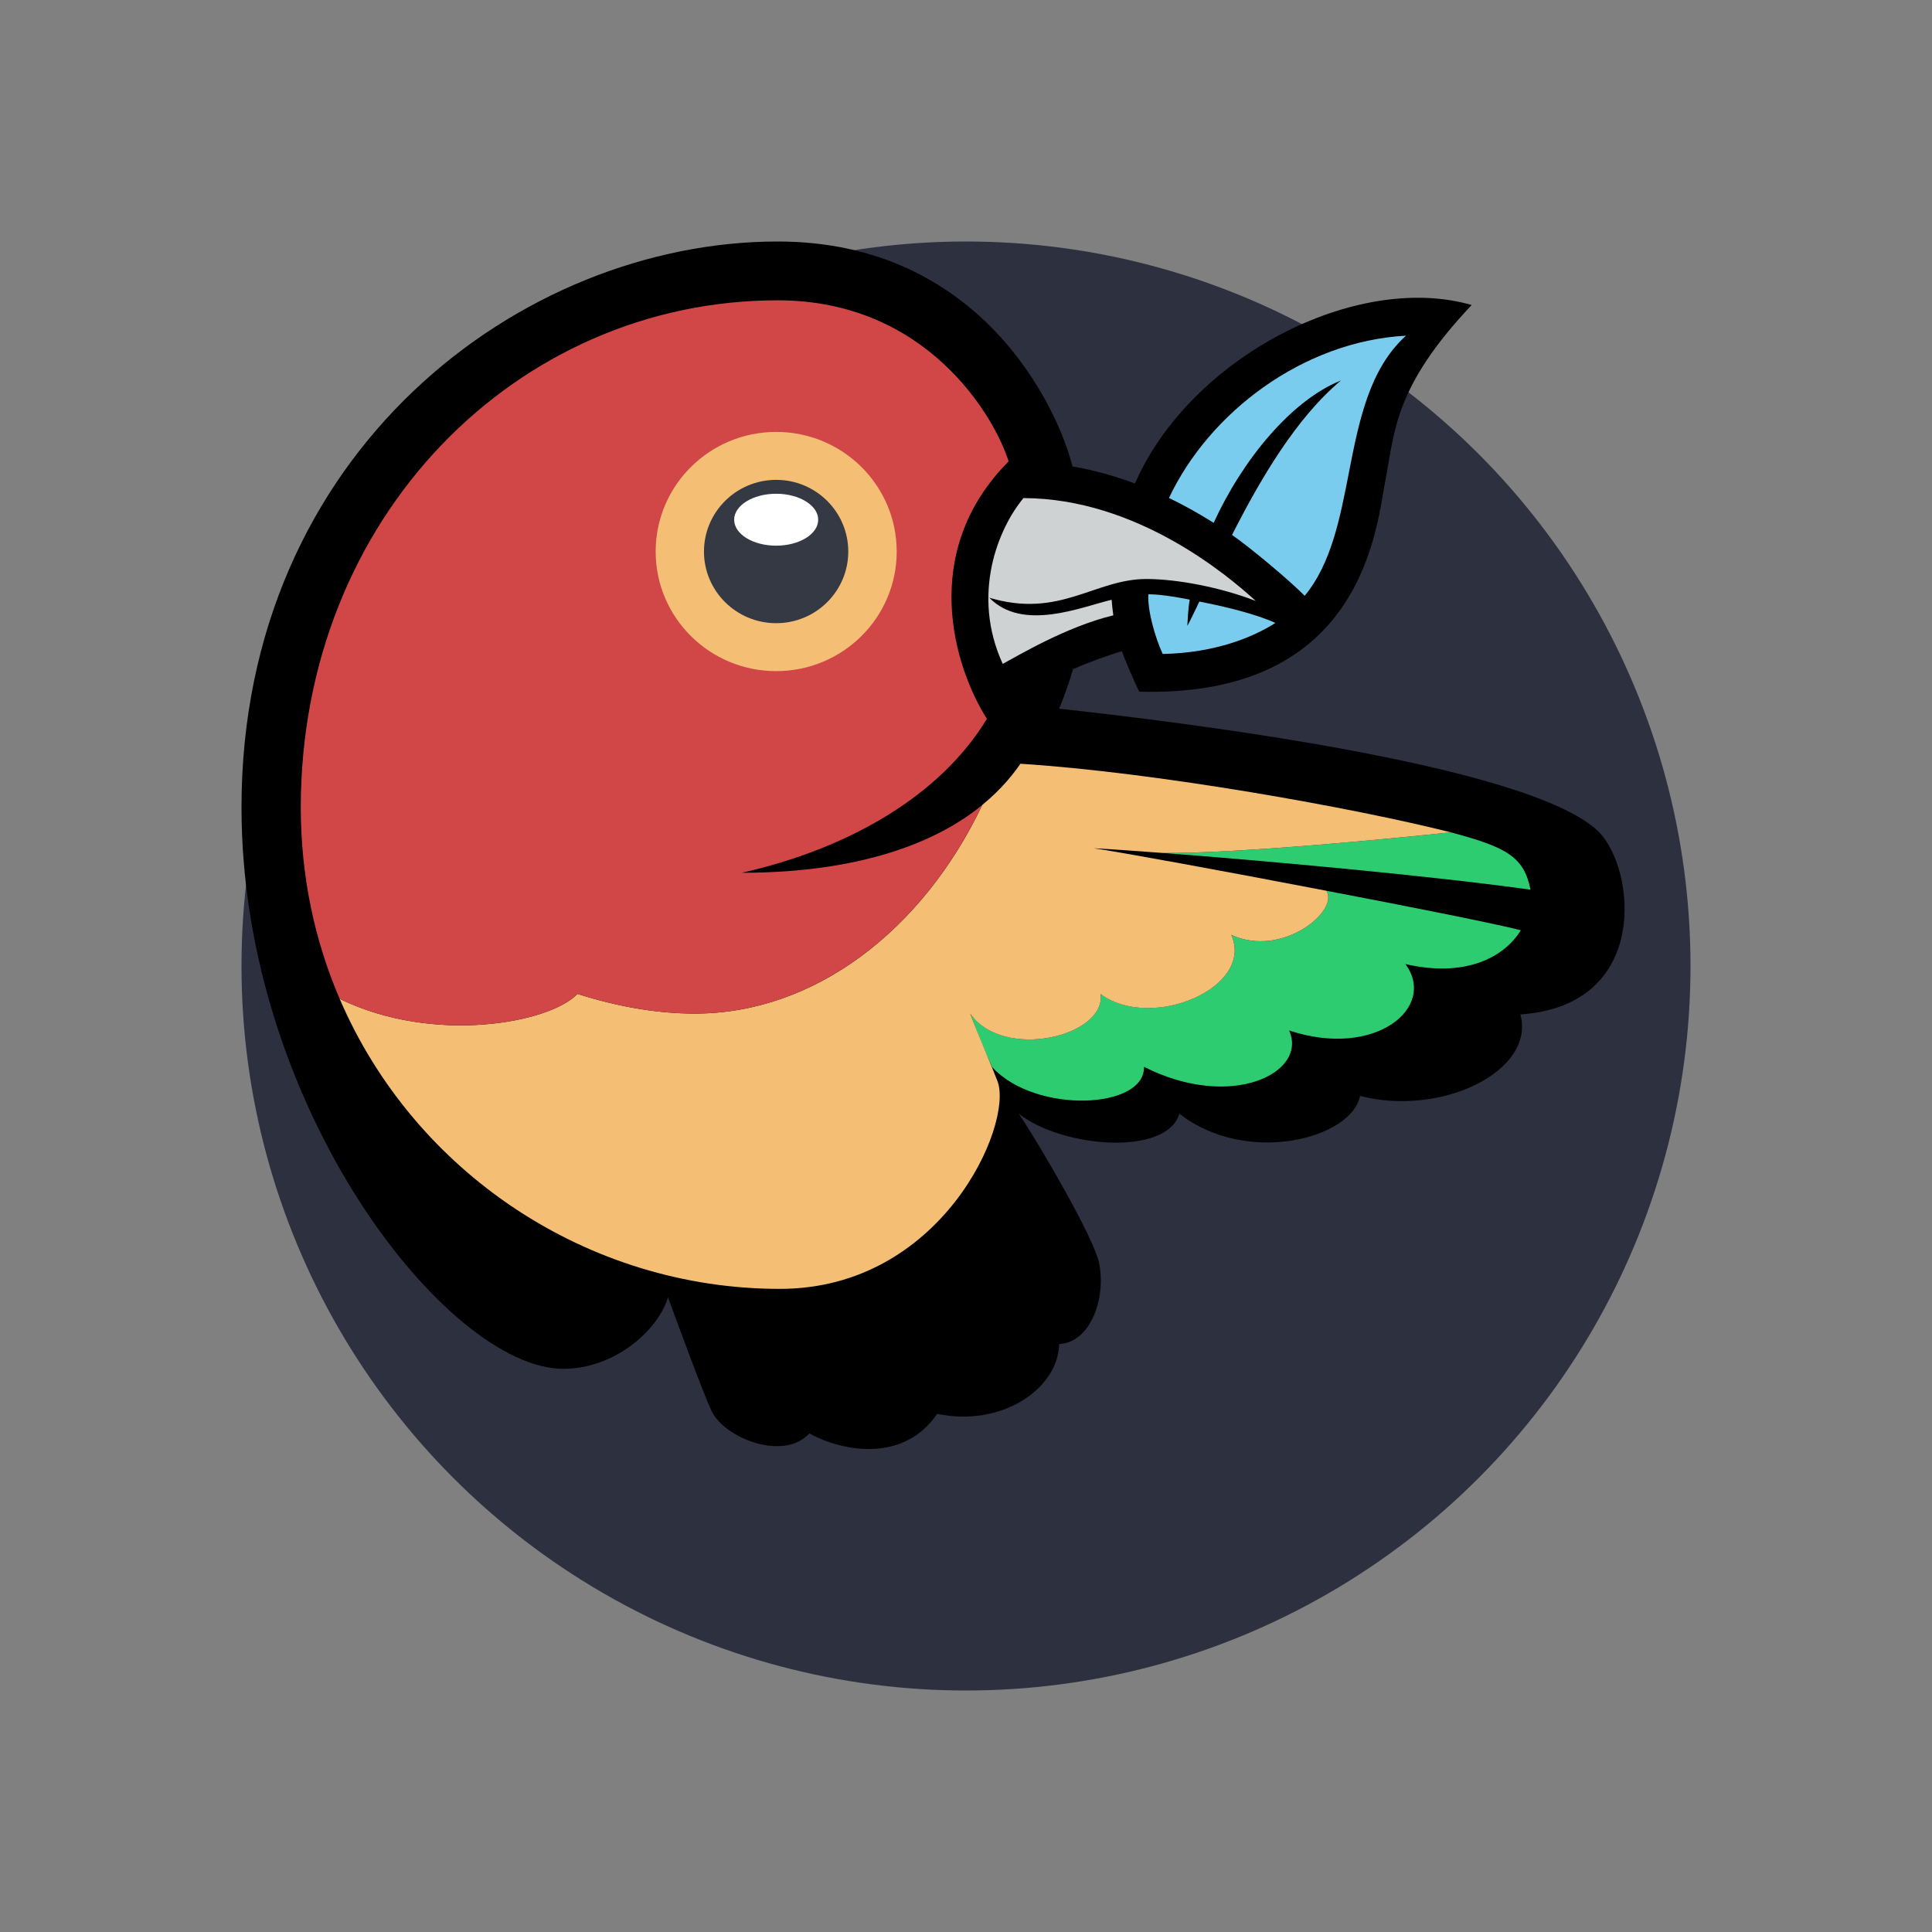 <svg width="16" height="16" viewBox="0 0 16 16" fill="none" xmlns="http://www.w3.org/2000/svg">
<rect x="0" y="0" width="16" height="16" fill="#808080" stroke="none"/>
<g id="bower">
<g id="Group">
<circle id="Ellipse" cx="8" cy="8" r="6" fill="#2C303F"/>
<g id="bower_2">
<path id="outline" d="M13.236 6.884C12.646 6.322 9.7 5.971 8.771 5.869C8.816 5.763 8.854 5.654 8.886 5.542C9.012 5.487 9.149 5.435 9.291 5.393C9.308 5.443 9.389 5.637 9.435 5.728C11.305 5.78 11.4 4.349 11.477 3.957C11.551 3.574 11.547 3.203 12.188 2.526C11.233 2.25 9.859 2.955 9.399 4.004C9.226 3.94 9.053 3.892 8.882 3.863C8.759 3.371 8.119 2 6.441 2C4.316 2 2 3.741 2 6.688C2 9.165 3.703 11.336 4.665 11.336C5.085 11.336 5.447 11.024 5.532 10.744C5.603 10.936 5.821 11.533 5.893 11.685C5.999 11.91 6.489 12.104 6.703 11.871C6.979 12.023 7.485 12.115 7.761 11.709C8.292 11.82 8.761 11.506 8.772 11.131C9.032 11.117 9.16 10.754 9.103 10.464C9.061 10.251 8.613 9.487 8.438 9.223C8.784 9.502 9.661 9.581 9.767 9.223C10.325 9.658 11.194 9.43 11.263 9.076C11.941 9.251 12.719 8.867 12.591 8.401C13.68 8.327 13.541 7.176 13.235 6.884L13.236 6.884Z" fill="black"/>
<g id="leaf">
<path id="Shape" fill-rule="evenodd" clip-rule="evenodd" d="M11.105 3.151C10.732 3.464 10.438 3.968 10.203 4.43C10.361 4.54 10.67 4.799 10.805 4.934C11.024 4.669 11.097 4.295 11.17 3.919C11.254 3.489 11.339 3.055 11.644 2.78C10.79 2.826 10.014 3.417 9.681 4.124C9.806 4.184 9.929 4.253 10.051 4.33C10.291 3.806 10.695 3.315 11.105 3.151ZM9.853 4.966C9.84 5.029 9.834 5.165 9.833 5.183C9.849 5.156 9.885 5.08 9.912 5.025C9.92 5.008 9.927 4.993 9.932 4.982C10.137 5.021 10.405 5.086 10.562 5.159C10.378 5.277 10.064 5.407 9.629 5.416C9.566 5.28 9.502 5.054 9.51 4.922C9.616 4.919 9.82 4.959 9.853 4.966Z" fill="#7ACCEE"/>
</g>
<g id="Group_2">
<path id="wingtip" fill-rule="evenodd" clip-rule="evenodd" d="M9.632 7.064C9.632 7.064 9.632 7.064 9.632 7.064L9.632 7.064C9.632 7.064 9.632 7.064 9.632 7.064ZM9.632 7.064C10.46 7.127 11.828 7.25 12.675 7.368C12.621 7.094 12.475 7.016 12.015 6.893C11.521 6.945 10.266 7.068 9.632 7.064ZM8.218 8.841L8.218 8.839L8.218 8.839C8.576 9.227 9.483 9.187 9.474 8.835C10.197 9.201 10.833 8.885 10.676 8.534C11.39 8.771 11.904 8.342 11.639 7.984C12.129 8.097 12.453 7.934 12.595 7.704C12.381 7.649 11.698 7.513 10.985 7.377C11.092 7.546 10.615 7.936 10.197 7.742C10.392 8.179 9.533 8.543 9.115 8.231C9.16 8.584 8.307 8.787 8.035 8.393C8.105 8.58 8.163 8.723 8.218 8.841Z" fill="#2ECC71"/>
<path id="body" d="M9.115 8.232C9.533 8.543 10.392 8.18 10.197 7.742C10.615 7.936 11.092 7.546 10.985 7.377C10.142 7.215 9.258 7.053 9.057 7.025C9.179 7.031 9.38 7.045 9.632 7.064C10.266 7.068 11.521 6.945 12.015 6.893C11.215 6.691 9.58 6.397 8.451 6.325C8.398 6.401 8.302 6.529 8.135 6.666C7.641 7.704 6.746 8.394 5.755 8.394C5.467 8.394 5.144 8.346 4.782 8.231C4.556 8.471 3.594 8.653 2.813 8.272C3.432 9.713 4.869 10.674 6.459 10.674C7.798 10.674 8.391 9.316 8.262 8.957C8.23 8.87 8.105 8.58 8.035 8.394C8.307 8.787 9.16 8.584 9.115 8.232L9.115 8.232Z" fill="#F4BF75"/>
<path id="beak" d="M8.304 5.498C8.422 5.435 8.831 5.189 9.22 5.096C9.214 5.053 9.209 5.01 9.206 4.967C8.951 5.028 8.469 5.233 8.193 4.95C8.776 5.125 9.066 4.795 9.494 4.795C9.749 4.795 10.113 4.865 10.4 4.977C10.169 4.766 9.413 4.127 8.476 4.125C8.267 4.376 8.041 4.922 8.304 5.498L8.304 5.498Z" fill="#CFD2D3"/>
<path id="head" d="M4.782 8.231C5.144 8.346 5.467 8.394 5.755 8.394C6.746 8.394 7.641 7.704 8.135 6.666C7.769 6.969 7.134 7.228 6.143 7.228C7.026 7.029 7.786 6.592 8.173 5.953C7.901 5.523 7.606 4.572 8.353 3.821C8.238 3.454 7.679 2.487 6.441 2.487C4.281 2.487 2.491 4.282 2.491 6.688C2.491 7.257 2.606 7.791 2.813 8.272C3.594 8.653 4.556 8.471 4.782 8.231L4.782 8.231Z" fill="#D14748"/>
<path id="eye_rim" d="M5.43 4.568C5.43 5.115 5.877 5.558 6.428 5.558C6.979 5.558 7.426 5.115 7.426 4.568C7.426 4.02 6.979 3.577 6.428 3.577C5.877 3.577 5.43 4.02 5.43 4.568Z" fill="#F4BF75"/>
<path id="eye" d="M5.83 4.568C5.83 4.895 6.098 5.161 6.428 5.161C6.758 5.161 7.025 4.895 7.025 4.568C7.025 4.24 6.758 3.974 6.428 3.974C6.098 3.974 5.83 4.24 5.83 4.568Z" fill="#343944"/>
<path id="pupil_highlight" d="M6.428 4.519C6.62 4.519 6.776 4.423 6.776 4.304C6.776 4.186 6.62 4.089 6.428 4.089C6.235 4.089 6.08 4.186 6.08 4.304C6.08 4.423 6.235 4.519 6.428 4.519Z" fill="white"/>
</g>
</g>
</g>
</g>
</svg>
